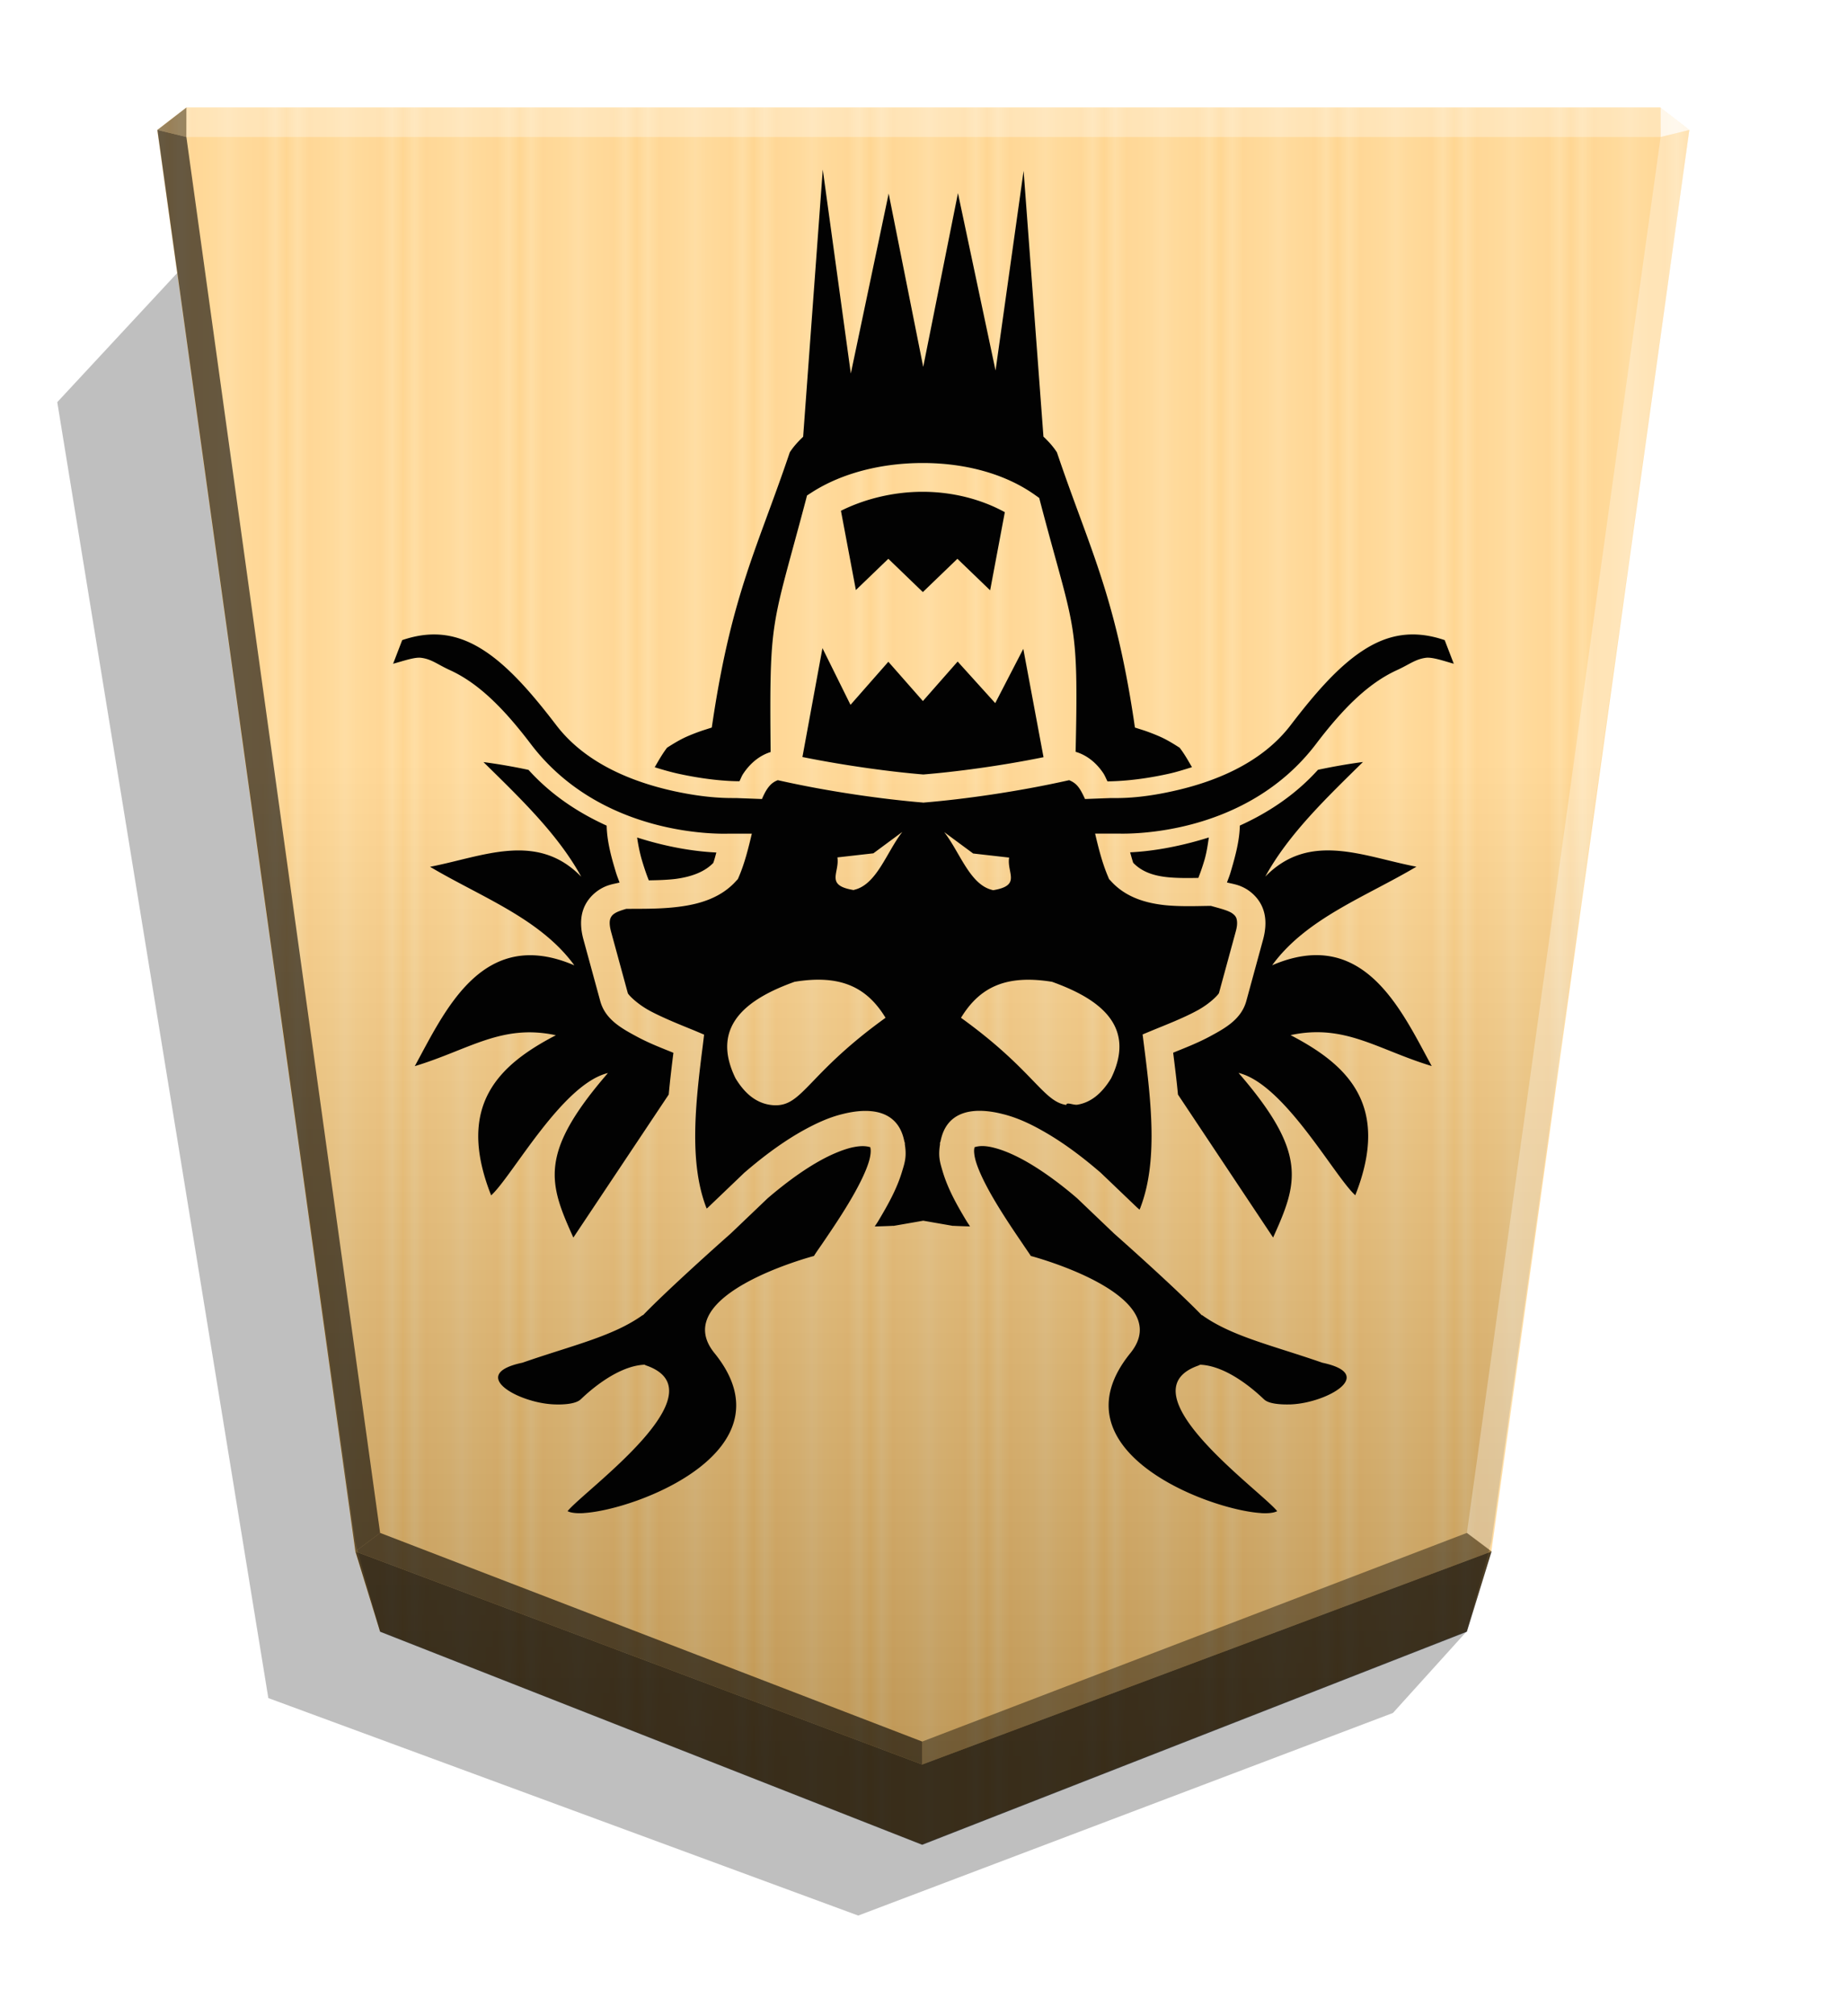 <svg xmlns="http://www.w3.org/2000/svg" width="498.898" height="544.252" viewBox="0 0 1320 1440"><defs><linearGradient id="b" x1="-1430.769" x2="-1409.955" y1="-77.47" y2="-77.47" gradientUnits="userSpaceOnUse" spreadMethod="reflect"><stop offset="0" stop-color="#ffd285"/><stop offset=".232" stop-color="#ffcd79"/><stop offset=".616" stop-color="#ffca73"/><stop offset=".808" stop-color="#ffd386"/><stop offset="1" stop-color="#ffc86e"/></linearGradient><linearGradient id="c" x1="-904.556" x2="-904.556" y1="-406.052" y2="184.159" gradientUnits="userSpaceOnUse"><stop offset="0"/><stop offset=".604" stop-color="#fff"/></linearGradient><filter id="a" width="1.023" height="1.02" x="-.012" y="-.01" style="color-interpolation-filters:sRGB"><feGaussianBlur stdDeviation="2.441"/></filter><filter id="d" width="1.076" height="1.06" x="-.038" y="-.03" style="color-interpolation-filters:sRGB"><feGaussianBlur in="SourceGraphic" result="result0" stdDeviation="6"/><feDiffuseLighting lighting-color="#FFF" result="result5" surfaceScale="4"><feDistantLight azimuth="235" elevation="45"/></feDiffuseLighting><feComposite in="result5" in2="SourceGraphic" k1="1.4" operator="arithmetic" result="fbSourceGraphic"/><feGaussianBlur in="fbSourceGraphic" result="result0" stdDeviation="6"/><feSpecularLighting in="result0" lighting-color="#FFF" result="result1" specularExponent="25" surfaceScale="4"><feDistantLight azimuth="280" elevation="45"/></feSpecularLighting><feComposite in="fbSourceGraphic" in2="result1" k2="1" k3="1" operator="arithmetic" result="result4"/><feComposite in="result4" in2="SourceGraphic" operator="in" result="result2"/></filter></defs><path d="m-2699.281 228.709 26.181 28.949 190.592 72.165 210.264-77.468 75.234-461.629-45.894-49.39z" filter="url(#a)" opacity=".5" transform="matrix(-2.005 0 0 2.005 -4364.078 706.823)"/><path fill="url(#b)" d="m-1220.221-390.88-194.139 75.893-8.809 28.459-70.567 506.333 10.349 7.986h525.404l10.348-7.986-70.567-506.333-8.809-28.459z" transform="rotate(180 -893.82 266.77)scale(2.005)"/><path fill="url(#c)" d="m-904.556-434.511-194.139 75.893-8.809 31.887-70.567 502.905 10.349 7.986h525.404l10.349-7.986-70.567-502.905-8.809-31.887z" opacity=".25" style="mix-blend-mode:overlay" transform="rotate(180 -577.344 223.027)scale(2.005)"/><path d="m133.204 97.854.043-21.064-20.75 16.013zm932.803 1010.214-17.664-13.248-389.274 149.021v16.402z" opacity=".4"/><path d="m253.993 1108.068 17.664-13.248 387.412 149.021v16.402z" opacity=".6"/><path d="m253.993 1108.068 17.664-13.248L133.204 97.854l-20.707-5.052z" opacity=".6"/><g fill="#fff"><path d="m1066.007 1108.068-17.664-13.248 138.453-996.966 20.707-5.052z" opacity=".3"/><path d="m1186.796 97.854-.043-21.064 20.75 16.013z" opacity=".8"/><path d="M1186.796 97.854H133.204l.043-21.064h1053.506z" opacity=".3"/></g><path d="m271.655 1165.416-17.663-57.348 405.076 152.176 406.938-152.176-17.663 57.348-389.275 152.176z" opacity=".7"/><path d="M901.13 1080.684c2.515.148 4.77.127 6.695-.096 2.058-.222 3.74-.66 4.964-1.295-12.419-15.14-110.166-84.67-56.704-103.86.66-.223.99-.483 1.752-.737 21.372.94 43.205 22.631 45.566 24.78 3.132 2.956 10.673 3.825 19.243 3.564 25.754-1.093 61.594-21.494 22.42-29.754-35.696-12.42-64.726-18.768-86.019-34.044l-.097.193c-15.194-15.763-46.864-44.403-62.678-58.35l-26.424-25.214c-8.01-6.947-22.11-18.255-36.983-26.62-7.607-4.259-15.286-7.642-21.81-9.329-6.49-1.752-11.01-1.752-14.649-.533.025.074.044.178-.097.864-.356 1.752-.103 5.067 1.118 9.235 2.438 8.217 8.217 19.367 14.719 30.136 6.49 10.762 13.581 21.194 18.692 28.689 2.514 3.782 4.56 6.66 5.882 8.72 0 0 105.034 27.575 71.119 69.386-56.237 69.344 55.508 111.893 93.344 114.226zm-483.872 0v-.05c37.835-2.286 149.585-44.887 93.354-114.228-33.91-41.814 71.118-69.38 71.118-69.38 1.296-2.16 3.348-5.065 5.888-8.72 5.072-7.48 12.232-17.912 18.694-28.689 6.49-10.759 12.274-21.922 14.7-30.136 1.218-4.043 1.447-7.485 1.117-9.235-.14-.686-.121-.762-.096-.864-3.653-1.168-8.217-1.092-14.666.534-6.49 1.752-14.242 5.067-21.811 9.33-14.882 8.315-28.962 19.738-36.983 26.618l-26.424 25.215c-15.801 13.94-47.483 42.591-62.689 58.343l-.096-.193c-21.313 15.286-50.324 21.633-86.02 34.045-39.165 8.216-3.347 28.662 22.421 29.753 8.522.356 16.048-.61 19.243-3.564 2.337-2.159 24.194-23.79 45.566-24.78.61.235.99.534 1.753.737 53.458 19.195-44.298 88.706-56.704 103.861 1.22.66 2.956 1.092 4.963 1.296 1.93.222 4.173.244 6.696.097zm492.6-196.825c17.61-38.983 25.044-60.115-24.689-117.556 32.806 7.882 68.431 73.837 83.413 87.369 25.723-65.073-6.49-93.627-46.246-114.373 38.791-8.316 61.938 10.287 100.87 22.098-21.658-39.627-48.457-100.16-114.036-71.993 24.356-33.475 66.797-48.86 103.092-70.4-37.31-7.02-76.19-25.576-108.01 7.094 16.515-30.175 43.426-55.932 69.82-81.871-10.954 1.447-21.635 3.347-32.157 5.572-16.88 18.652-36.466 31.036-55.841 39.831-.198 10.34-3.043 21.085-5.774 30.519-1.6 5.646-2.108 6.512-3.434 10.137 4.77 1.168 8.725 1.524 14.272 4.923 4.669 2.956 9.228 7.642 11.512 13.975 2.336 6.367 2.21 13.746.05 21.806l-11.969 43.837c-3.563 13.056-14.859 19.383-26.18 25.463-8.925 4.78-17.947 8.217-26.132 11.564 1.22 9.942 2.514 19.904 3.434 29.898zm-500.074 0L477.92 781.73c.914-9.941 2.108-19.931 3.348-29.805-8.217-3.348-17.183-6.731-26.133-11.565-11.32-6.08-22.629-12.39-26.18-25.463l-11.968-43.83c-2.21-8.022-2.337-15.431 0-21.817 2.337-6.367 6.904-11.026 11.565-13.975 5.478-3.39 9.433-3.782 14.221-4.922-1.295-3.693-1.829-4.488-3.434-10.137-2.827-9.429-5.583-20.196-5.773-30.528-19.365-8.831-38.953-21.163-55.842-39.822a406 406 0 0 0-32.206-5.573c26.393 25.941 53.357 51.698 69.871 81.872-31.823-32.705-70.754-14.196-108.057-7.092 36.297 21.547 78.788 36.927 103.14 70.4-65.581-28.17-92.36 32.367-114.037 71.993 38.93-11.798 62.03-30.371 100.82-22.088-39.784 20.737-71.971 49.295-46.246 114.376 14.98-13.534 50.658-79.522 83.463-87.369-49.736 57.445-42.309 78.582-24.689 117.554zm215.247-7.882c6.185-.168 12.395-.406 13.055-.483.139-.017.33.05.483.05l21.262-3.693 21.212 3.693c.16.012.38-.074.533-.05.61.083 6.185.305 11.656.432-.863-1.448-1.524-2.286-2.438-3.782-7-11.605-13.482-23.155-17.204-35.827-1.93-6.512-3.258-10.785-1.6-20.007-.064.406-.234.66-.305 1.092.161-1.88.33-2.16.356-2.26-.1.482.038.71-.048 1.091 4.044-24.373 25.767-25.527 45.18-20.411h.097c9.738 2.515 18.725 6.66 27.632 11.712 17.417 9.733 32.297 21.971 40.94 29.363l.533.431 26.18 25.027c.483.406 1.295 1.168 1.829 1.6.076-.192.762-1.6.762-1.752v-.05c12.232-32.31 7.808-73.52 2.438-115.533l-.99-7.802 7.307-3.043c9.335-3.826 21.425-8.517 31.154-13.742 9.738-5.138 15.8-11.78 16.116-12.827l11.968-43.83c1.448-5.14.991-7.882.483-9.538-.584-1.524-1.448-2.464-3.348-3.782-3.129-1.956-8.925-3.394-14.912-5.065-9.634.099-20.572.61-31.975-.432-13.94-1.397-28.902-5.43-39.683-17.559l-1.118-1.168-.61-1.524c-4.26-9.942-6.903-20.64-9.334-30.954h16.444c7.711.223 91.345 1.829 141.426-63.98 18.907-24.885 37.035-43.266 57.82-52.74 9.029-4.13 13.108-7.806 20.692-8.83 4.669-.609 12.987 2.287 19.955 4.26l-6.49-16.873c-22.631-7.72-41.013-3.998-58.54 7.48-18.199 11.847-35.035 31.701-51.399 53.037-21.33 28.054-55.69 41.035-84.387 47.356-24.384 5.43-38.83 4.922-44.5 4.922l-18.23.686c-1.22-2.697-2.438-5.138-3.739-7.163-2.337-3.563-4.77-5.138-7.607-6.296-37.462 8.425-76.343 13.718-103.284 15.94l-.813.098-.864-.097c-26.94-2.26-65.783-7.48-103.236-15.941-2.827 1.092-5.174 2.697-7.608 6.296-1.295 1.88-2.514 4.349-3.739 7.163l-18.28-.686c-5.682-.025-20.124.356-44.501-4.922-28.689-6.297-63.055-19.294-84.377-47.356-16.35-21.33-33.21-41.204-51.4-53.037-17.52-11.39-35.887-15.232-58.539-7.48l-6.49 16.873c7-1.88 15.286-4.846 19.95-4.26 7.607.94 11.615 4.705 20.693 8.83 20.77 9.486 38.874 27.906 57.793 52.787 50.09 65.848 133.696 64.204 141.439 63.98h16.492c-2.439 10.313-5.073 21.034-9.335 30.954l-.66 1.524-1.118 1.168c-10.856 12.233-26.263 16.713-40.94 18.562-13.58 1.753-26.94 1.397-37.757 1.524-3.131.94-5.986 1.83-7.912 3.043-1.93 1.169-2.738 2.26-3.347 3.782-.585 1.524-.94 4.26.482 9.538l11.961 43.846c.28.99 6.39 7.642 16.16 12.824 9.738 5.138 21.81 9.942 31.153 13.741l7.199 3.043-.94 7.803c-5.37 42.013-9.838 83.26 2.438 115.578.001 0 .381.762.381.864.226-.203.66-.585.864-.762l26.18-25.027.533-.432c8.621-7.404 23.515-19.586 40.94-29.362 8.925-4.923 17.947-9.236 27.632-11.712h.05c19.433-5.139 41.182-4 45.23 20.447-.088-.483.01-.686-.095-1.169.01.045.177.305.355 2.261-.053-.381-.18-.66-.242-.99 1.6 9.235.212 13.535-1.752 19.954-3.74 12.682-10.247 24.21-17.201 35.827-.864 1.447-1.524 2.286-2.439 3.782zm137.037-86.79c-16.754-2.464-23.515-25.006-75.268-62.258 13.25-21.763 32.015-31.062 65.093-25.702 31.028 11.161 61.24 29.958 42.187 68.91-7.198 11.844-15.285 17.376-24.01 18.844-2.957.483-7.912-2.159-8.011.192zm-204.494 0c-2.438.355-4.963.305-7.912-.193-8.725-1.524-16.83-7.021-24.01-18.868-19.05-38.94 11.16-57.748 42.187-68.908 33.08-5.43 51.804 3.998 65.042 25.702-51.754 37.235-58.5 59.869-75.267 62.257zM709.511 635.71c-16.305-3.564-23.442-26.967-34.715-41.413l20.694 15.285 25.706 2.914c-1.753 11.115 9.03 20.007-11.656 23.34zm-99.329 0c-20.734-3.348-10.043-12.202-11.71-23.343l25.707-2.913 20.693-15.286c-11.282 14.455-18.372 37.862-34.67 41.414zm-146.343-6.947c6.39-.098 12.751-.305 18.692-.99 11.829-1.525 21.097-5.139 27.197-11.423.813-2.159 1.524-4.923 2.21-7.48-12.799-.585-32.684-3.043-56.613-10.711.762 5.138 1.83 10.71 3.434 16.205 2.439 8.112 3.958 11.986 4.964 14.503zm392.595-1.753c1.118-3.042 2.21-5.646 4.366-12.768 1.6-5.573 2.337-10.856 3.13-16.116-23.79 7.48-43.528 10.048-56.267 10.617.736 2.514 1.447 5.283 2.21 7.48 6.085 6.297 14.294 9.33 25.267 10.356 6.594.61 13.886.584 21.263.431zm-65.144-68.938c6.292-.074 21.852-.533 43.922-5.43 5.37-1.169 11.027-2.957 16.637-4.704-2.738-4.778-5.478-9.645-8.826-13.94.165.221-7.198-4.851-13.693-7.719-6.49-2.913-12.347-4.778-12.347-4.778l-5.888-1.88-.914-6.225C796.488 423.4 778.084 390.36 755.353 323.08c-2.652-4.13-5.987-7.803-9.634-11.235l-14.173-189.837-20.056 142.63-26.863-126.668-24.83 124.066-24.69-123.777-27.053 128.502-20.046-145.666-14.028 190.85c-3.564 3.391-6.904 7.021-9.533 11.095-22.73 67.295-41.13 100.343-54.828 190.366l-.94 6.226-5.887 1.88s-5.883 1.879-12.395 4.777c-6.49 2.913-13.818 7.882-13.655 7.72-3.348 4.348-6.086 9.234-8.827 13.974 5.583 1.753 11.199 3.348 16.586 4.56 22.116 4.85 37.766 5.43 43.975 5.43.94-1.829 1.6-3.825 2.827-5.573 4.465-6.66 10.904-12.629 19.436-15.286-.94-97.43.61-87.398 25.024-179.42l.99-3.828 3.348-2.159c21.941-14.127 50.668-21.046 79.467-21.02 28.797.012 57.84 7.02 80.095 22.806l3.043 2.16.915 3.563c24.323 92.43 27.245 82.235 25.092 177.76l.243.05c8.621 2.608 15.195 8.62 19.667 15.38 1.118 1.752 1.83 3.693 2.827 5.572zm-131.445-4.922c22.825-1.88 54.33-5.934 85.929-12.347l-14.455-77.388-20.056 38.766-26.863-29.698-24.83 28.21-24.69-28.057-27.054 30.766-20.045-40.5-14.313 77.77c31.77 6.368 63.47 10.574 86.405 12.469zm-.305-130.286 24.69-23.767 23.393 22.507 10.497-55.794c-16.596-9.134-37.218-14.565-58.68-14.565-21.314-.01-41.875 5.283-58.44 13.564l10.672 56.613 23.198-22.327z" style="fill:#020202;fill-opacity:1;stroke:none;stroke-width:24.688px;stroke-linecap:butt;stroke-linejoin:miter;stroke-opacity:1;filter:url(#d)"/></svg>